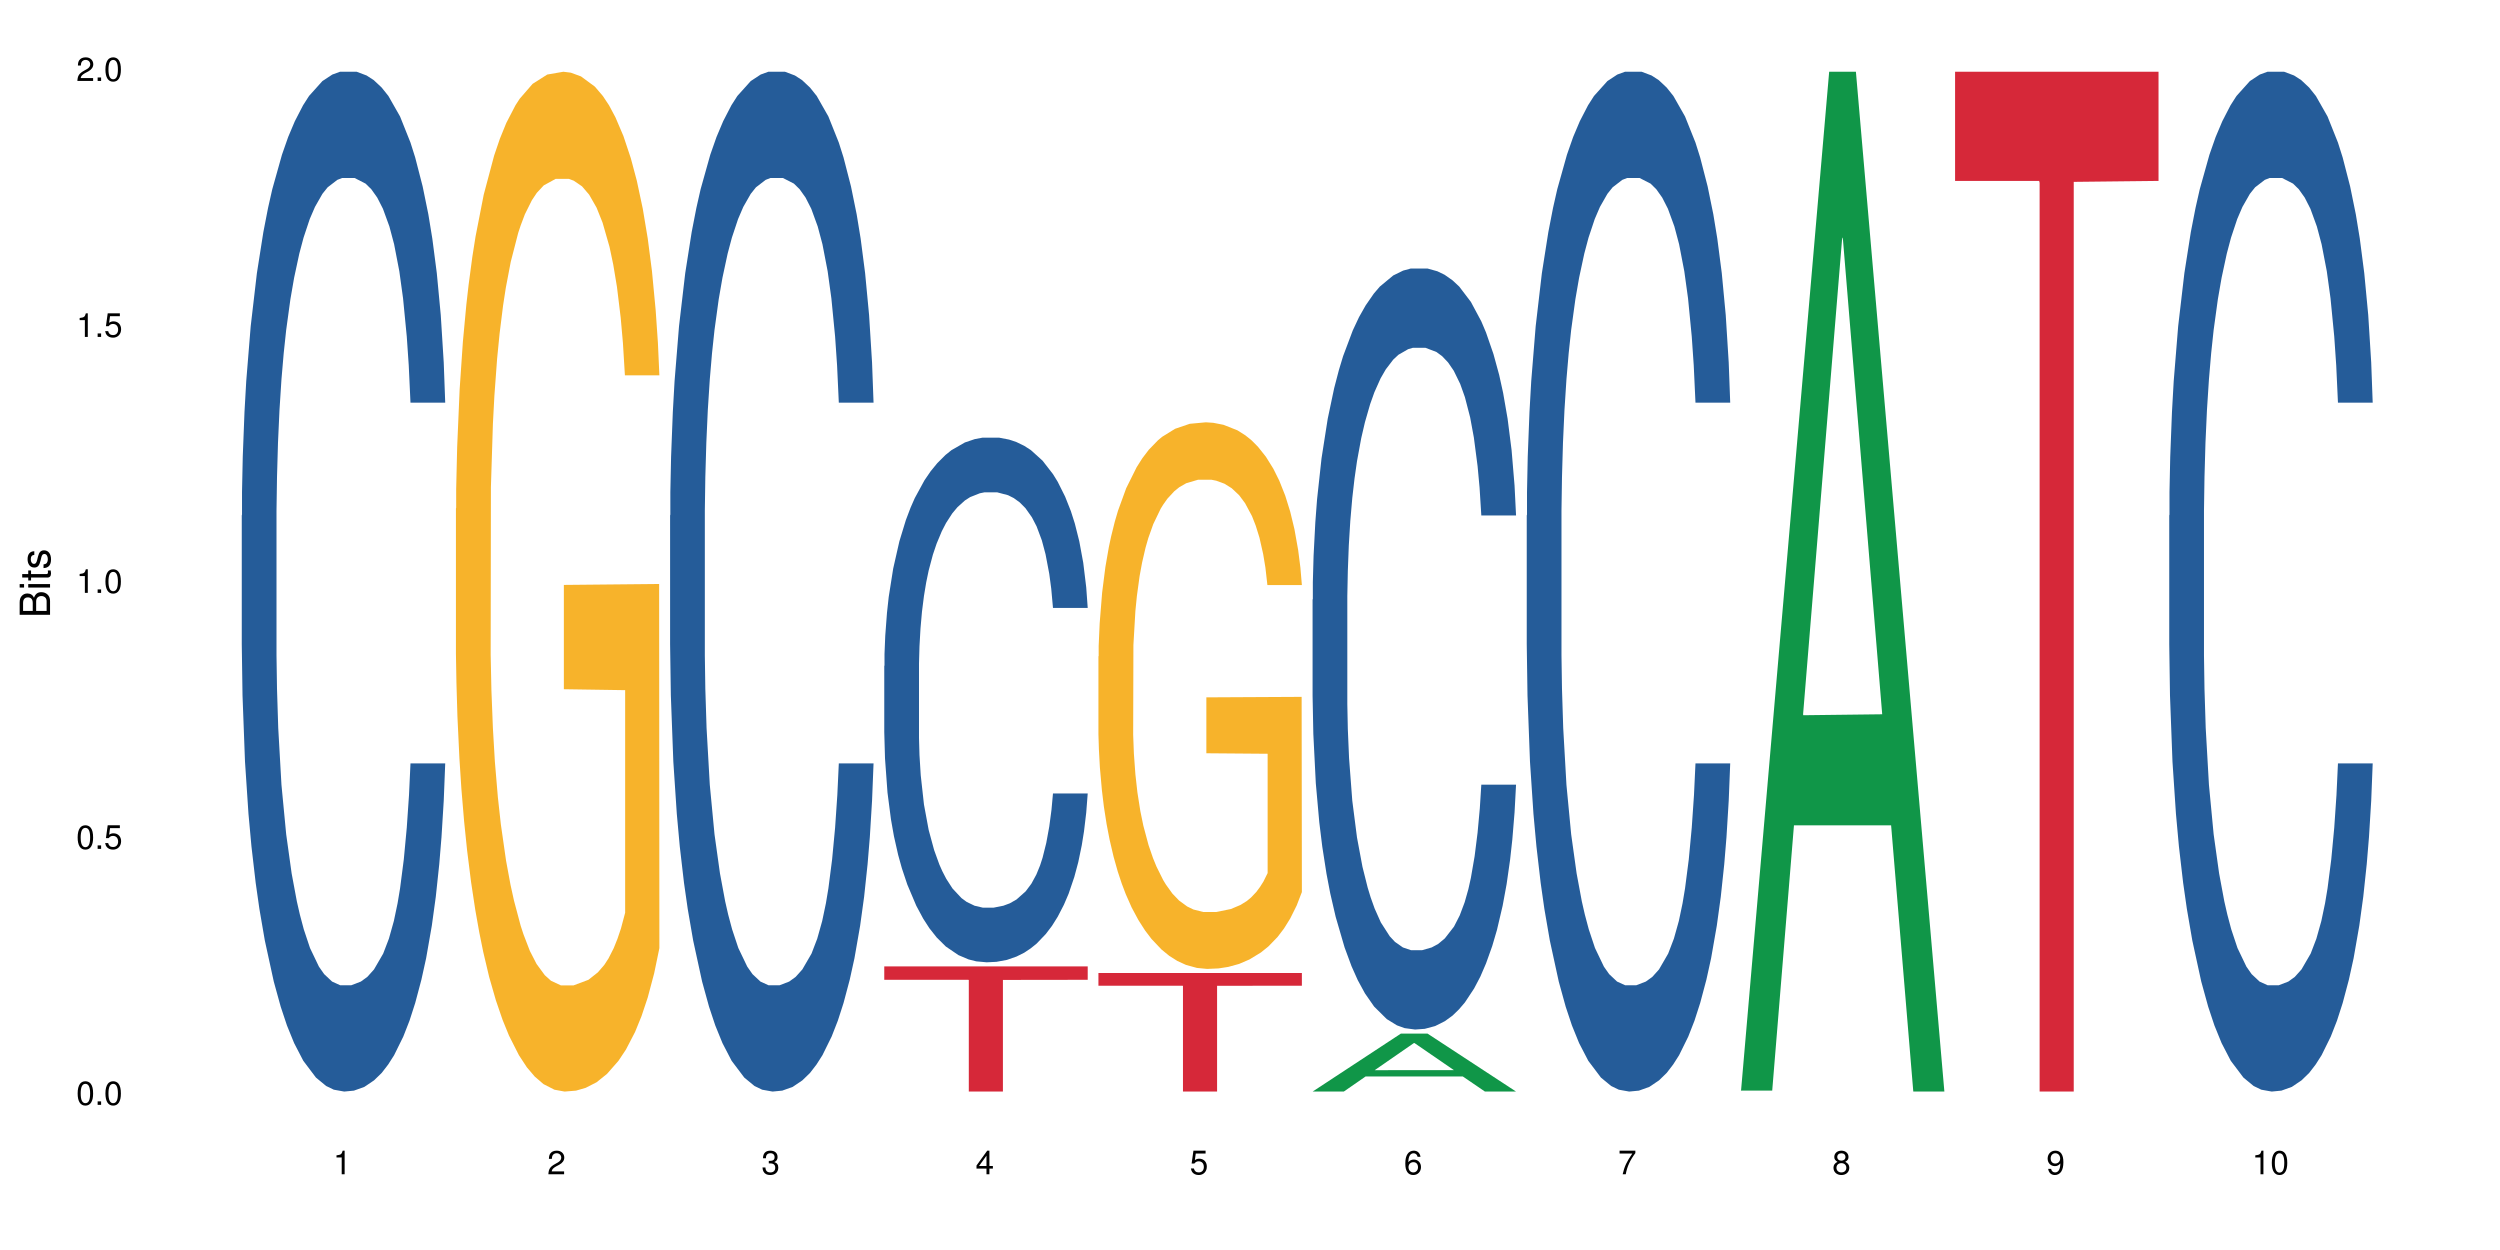 <?xml version="1.0" encoding="UTF-8"?>
<svg xmlns="http://www.w3.org/2000/svg" xmlns:xlink="http://www.w3.org/1999/xlink" width="720pt" height="360pt" viewBox="0 0 720 360" version="1.1">
<defs>
<g>
<symbol overflow="visible" id="glyph0-0">
<path style="stroke:none;" d=""/>
</symbol>
<symbol overflow="visible" id="glyph0-1">
<path style="stroke:none;" d="M 2.641 -6.797 C 2 -6.797 1.422 -6.531 1.078 -6.047 C 0.641 -5.453 0.406 -4.547 0.406 -3.297 C 0.406 -1 1.188 0.219 2.641 0.219 C 4.078 0.219 4.859 -1 4.859 -3.234 C 4.859 -4.562 4.656 -5.438 4.203 -6.047 C 3.844 -6.531 3.281 -6.797 2.641 -6.797 Z M 2.641 -6.047 C 3.547 -6.047 4 -5.125 4 -3.312 C 4 -1.375 3.562 -0.484 2.625 -0.484 C 1.734 -0.484 1.281 -1.422 1.281 -3.281 C 1.281 -5.141 1.734 -6.047 2.641 -6.047 Z M 2.641 -6.047 "/>
</symbol>
<symbol overflow="visible" id="glyph0-2">
<path style="stroke:none;" d="M 1.828 -1 L 0.828 -1 L 0.828 0 L 1.828 0 Z M 1.828 -1 "/>
</symbol>
<symbol overflow="visible" id="glyph0-3">
<path style="stroke:none;" d="M 4.562 -6.797 L 1.062 -6.797 L 0.547 -3.094 L 1.328 -3.094 C 1.719 -3.562 2.047 -3.734 2.578 -3.734 C 3.484 -3.734 4.062 -3.109 4.062 -2.094 C 4.062 -1.125 3.484 -0.531 2.578 -0.531 C 1.828 -0.531 1.375 -0.906 1.188 -1.672 L 0.328 -1.672 C 0.453 -1.109 0.547 -0.844 0.75 -0.594 C 1.125 -0.078 1.828 0.219 2.594 0.219 C 3.969 0.219 4.922 -0.781 4.922 -2.219 C 4.922 -3.562 4.031 -4.484 2.719 -4.484 C 2.25 -4.484 1.859 -4.359 1.469 -4.062 L 1.734 -5.969 L 4.562 -5.969 Z M 4.562 -6.797 "/>
</symbol>
<symbol overflow="visible" id="glyph0-4">
<path style="stroke:none;" d="M 2.484 -4.844 L 2.484 0 L 3.328 0 L 3.328 -6.797 L 2.766 -6.797 C 2.469 -5.75 2.281 -5.609 0.984 -5.453 L 0.984 -4.844 Z M 2.484 -4.844 "/>
</symbol>
<symbol overflow="visible" id="glyph0-5">
<path style="stroke:none;" d="M 4.859 -0.828 L 1.281 -0.828 C 1.359 -1.391 1.672 -1.75 2.5 -2.234 L 3.469 -2.75 C 4.406 -3.266 4.906 -3.969 4.906 -4.812 C 4.906 -5.375 4.672 -5.906 4.266 -6.266 C 3.859 -6.625 3.375 -6.797 2.719 -6.797 C 1.859 -6.797 1.219 -6.5 0.844 -5.922 C 0.609 -5.562 0.5 -5.125 0.484 -4.438 L 1.328 -4.438 C 1.359 -4.906 1.406 -5.188 1.531 -5.406 C 1.75 -5.812 2.188 -6.062 2.703 -6.062 C 3.469 -6.062 4.031 -5.516 4.031 -4.781 C 4.031 -4.25 3.719 -3.797 3.125 -3.438 L 2.234 -2.938 C 0.812 -2.141 0.406 -1.5 0.328 0 L 4.859 0 Z M 4.859 -0.828 "/>
</symbol>
<symbol overflow="visible" id="glyph0-6">
<path style="stroke:none;" d="M 2.125 -3.125 L 2.578 -3.125 C 3.516 -3.125 3.984 -2.703 3.984 -1.891 C 3.984 -1.031 3.469 -0.531 2.578 -0.531 C 1.656 -0.531 1.203 -0.984 1.156 -1.969 L 0.312 -1.969 C 0.344 -1.422 0.438 -1.078 0.609 -0.766 C 0.953 -0.109 1.625 0.219 2.547 0.219 C 3.953 0.219 4.859 -0.609 4.859 -1.906 C 4.859 -2.766 4.516 -3.25 3.703 -3.516 C 4.344 -3.766 4.656 -4.25 4.656 -4.938 C 4.656 -6.109 3.875 -6.797 2.578 -6.797 C 1.203 -6.797 0.484 -6.047 0.453 -4.609 L 1.297 -4.609 C 1.312 -5.016 1.344 -5.25 1.453 -5.453 C 1.641 -5.828 2.062 -6.062 2.594 -6.062 C 3.344 -6.062 3.797 -5.625 3.797 -4.906 C 3.797 -4.422 3.609 -4.141 3.25 -3.984 C 3.016 -3.891 2.719 -3.844 2.125 -3.844 Z M 2.125 -3.125 "/>
</symbol>
<symbol overflow="visible" id="glyph0-7">
<path style="stroke:none;" d="M 3.141 -1.625 L 3.141 0 L 3.984 0 L 3.984 -1.625 L 4.984 -1.625 L 4.984 -2.391 L 3.984 -2.391 L 3.984 -6.797 L 3.359 -6.797 L 0.266 -2.516 L 0.266 -1.625 Z M 3.141 -2.391 L 1 -2.391 L 3.141 -5.359 Z M 3.141 -2.391 "/>
</symbol>
<symbol overflow="visible" id="glyph0-8">
<path style="stroke:none;" d="M 4.781 -5.031 C 4.609 -6.141 3.891 -6.797 2.844 -6.797 C 2.094 -6.797 1.422 -6.438 1.031 -5.828 C 0.609 -5.172 0.406 -4.344 0.406 -3.094 C 0.406 -1.953 0.578 -1.234 0.984 -0.625 C 1.359 -0.078 1.953 0.219 2.703 0.219 C 3.984 0.219 4.922 -0.734 4.922 -2.078 C 4.922 -3.344 4.062 -4.234 2.844 -4.234 C 2.172 -4.234 1.641 -3.969 1.281 -3.469 C 1.281 -5.125 1.828 -6.047 2.797 -6.047 C 3.391 -6.047 3.797 -5.672 3.938 -5.031 Z M 2.734 -3.484 C 3.547 -3.484 4.062 -2.922 4.062 -2 C 4.062 -1.156 3.484 -0.531 2.703 -0.531 C 1.922 -0.531 1.328 -1.188 1.328 -2.047 C 1.328 -2.891 1.906 -3.484 2.734 -3.484 Z M 2.734 -3.484 "/>
</symbol>
<symbol overflow="visible" id="glyph0-9">
<path style="stroke:none;" d="M 4.984 -6.797 L 0.438 -6.797 L 0.438 -5.969 L 4.109 -5.969 C 2.5 -3.656 1.828 -2.234 1.328 0 L 2.219 0 C 2.594 -2.172 3.453 -4.047 4.984 -6.094 Z M 4.984 -6.797 "/>
</symbol>
<symbol overflow="visible" id="glyph0-10">
<path style="stroke:none;" d="M 3.75 -3.578 C 4.453 -4 4.688 -4.344 4.688 -4.984 C 4.688 -6.047 3.844 -6.797 2.641 -6.797 C 1.438 -6.797 0.594 -6.047 0.594 -4.984 C 0.594 -4.359 0.828 -4.016 1.516 -3.578 C 0.734 -3.203 0.359 -2.641 0.359 -1.891 C 0.359 -0.641 1.297 0.219 2.641 0.219 C 3.984 0.219 4.922 -0.641 4.922 -1.875 C 4.922 -2.641 4.531 -3.203 3.75 -3.578 Z M 2.641 -6.047 C 3.359 -6.047 3.812 -5.625 3.812 -4.969 C 3.812 -4.344 3.344 -3.922 2.641 -3.922 C 1.922 -3.922 1.453 -4.344 1.453 -4.984 C 1.453 -5.625 1.922 -6.047 2.641 -6.047 Z M 2.641 -3.203 C 3.484 -3.203 4.062 -2.672 4.062 -1.875 C 4.062 -1.062 3.484 -0.531 2.625 -0.531 C 1.797 -0.531 1.219 -1.078 1.219 -1.875 C 1.219 -2.672 1.797 -3.203 2.641 -3.203 Z M 2.641 -3.203 "/>
</symbol>
<symbol overflow="visible" id="glyph0-11">
<path style="stroke:none;" d="M 0.516 -1.547 C 0.672 -0.438 1.406 0.219 2.438 0.219 C 3.188 0.219 3.859 -0.141 4.266 -0.75 C 4.688 -1.406 4.891 -2.25 4.891 -3.484 C 4.891 -4.625 4.703 -5.359 4.312 -5.953 C 3.938 -6.5 3.344 -6.797 2.594 -6.797 C 1.297 -6.797 0.359 -5.844 0.359 -4.516 C 0.359 -3.25 1.234 -2.344 2.453 -2.344 C 3.094 -2.344 3.562 -2.578 4.016 -3.109 C 4 -1.453 3.469 -0.531 2.5 -0.531 C 1.906 -0.531 1.484 -0.906 1.359 -1.547 Z M 2.578 -6.062 C 3.375 -6.062 3.969 -5.406 3.969 -4.531 C 3.969 -3.688 3.375 -3.094 2.547 -3.094 C 1.734 -3.094 1.234 -3.672 1.234 -4.578 C 1.234 -5.438 1.797 -6.062 2.578 -6.062 Z M 2.578 -6.062 "/>
</symbol>
<symbol overflow="visible" id="glyph1-0">
<path style="stroke:none;" d=""/>
</symbol>
<symbol overflow="visible" id="glyph1-1">
<path style="stroke:none;" d="M 0 -0.953 L 0 -4.891 C 0 -5.719 -0.234 -6.344 -0.734 -6.797 C -1.188 -7.234 -1.812 -7.469 -2.5 -7.469 C -3.547 -7.469 -4.188 -7 -4.625 -5.875 C -4.984 -6.672 -5.641 -7.094 -6.531 -7.094 C -7.156 -7.094 -7.734 -6.859 -8.141 -6.391 C -8.562 -5.938 -8.75 -5.344 -8.75 -4.5 L -8.75 -0.953 Z M -4.984 -2.062 L -7.766 -2.062 L -7.766 -4.219 C -7.766 -4.844 -7.688 -5.203 -7.453 -5.5 C -7.219 -5.812 -6.859 -5.969 -6.375 -5.969 C -5.906 -5.969 -5.531 -5.812 -5.297 -5.5 C -5.062 -5.203 -4.984 -4.844 -4.984 -4.219 Z M -0.984 -2.062 L -4 -2.062 L -4 -4.781 C -4 -5.328 -3.859 -5.688 -3.578 -5.953 C -3.297 -6.219 -2.922 -6.359 -2.484 -6.359 C -2.062 -6.359 -1.688 -6.219 -1.406 -5.953 C -1.109 -5.688 -0.984 -5.328 -0.984 -4.781 Z M -0.984 -2.062 "/>
</symbol>
<symbol overflow="visible" id="glyph1-2">
<path style="stroke:none;" d="M -6.281 -1.797 L -6.281 -0.797 L 0 -0.797 L 0 -1.797 Z M -8.75 -1.797 L -8.75 -0.797 L -7.484 -0.797 L -7.484 -1.797 Z M -8.75 -1.797 "/>
</symbol>
<symbol overflow="visible" id="glyph1-3">
<path style="stroke:none;" d="M -6.281 -3.047 L -6.281 -2.016 L -8.016 -2.016 L -8.016 -1.016 L -6.281 -1.016 L -6.281 -0.172 L -5.469 -0.172 L -5.469 -1.016 L -0.719 -1.016 C -0.078 -1.016 0.281 -1.453 0.281 -2.234 C 0.281 -2.469 0.25 -2.719 0.188 -3.047 L -0.641 -3.047 C -0.609 -2.922 -0.594 -2.766 -0.594 -2.562 C -0.594 -2.141 -0.719 -2.016 -1.156 -2.016 L -5.469 -2.016 L -5.469 -3.047 Z M -6.281 -3.047 "/>
</symbol>
<symbol overflow="visible" id="glyph1-4">
<path style="stroke:none;" d="M -4.531 -5.25 C -5.766 -5.25 -6.469 -4.422 -6.469 -2.969 C -6.469 -1.516 -5.719 -0.562 -4.547 -0.562 C -3.562 -0.562 -3.094 -1.062 -2.734 -2.562 L -2.516 -3.484 C -2.344 -4.188 -2.094 -4.469 -1.625 -4.469 C -1.047 -4.469 -0.641 -3.875 -0.641 -3 C -0.641 -2.453 -0.797 -2 -1.062 -1.75 C -1.25 -1.594 -1.422 -1.531 -1.875 -1.469 L -1.875 -0.406 C -0.422 -0.453 0.281 -1.266 0.281 -2.922 C 0.281 -4.5 -0.5 -5.516 -1.719 -5.516 C -2.656 -5.516 -3.172 -4.984 -3.469 -3.734 L -3.703 -2.766 C -3.891 -1.953 -4.156 -1.609 -4.594 -1.609 C -5.172 -1.609 -5.547 -2.125 -5.547 -2.938 C -5.547 -3.75 -5.203 -4.172 -4.531 -4.203 Z M -4.531 -5.25 "/>
</symbol>
</g>
</defs>
<g id="surface43608">
<rect x="0" y="0" width="720" height="360" style="fill:rgb(100%,100%,100%);fill-opacity:1;stroke:none;"/>
<path style=" stroke:none;fill-rule:nonzero;fill:rgb(14.51%,36.078%,60%);fill-opacity:1;" d="M 69.629 148.457 L 69.699 148.188 L 69.699 141.742 L 69.914 131.543 L 70.414 118.656 L 70.914 109.797 L 72.203 93.957 L 73.988 78.652 L 75.848 66.84 L 77.203 59.859 L 78.418 54.492 L 81.207 44.559 L 82.992 39.457 L 84.922 34.891 L 87.281 30.328 L 88.996 27.645 L 92.852 23.348 L 95.711 21.469 L 97.926 20.664 L 102.715 20.664 L 105.574 21.738 L 107.645 23.078 L 109.93 25.227 L 111.859 27.645 L 115.219 33.551 L 118.219 41.066 L 119.578 45.363 L 121.723 53.684 L 123.367 61.738 L 124.508 68.719 L 125.797 78.652 L 126.938 90.734 L 127.797 104.426 L 128.223 115.969 L 118.219 115.969 L 117.719 105.23 L 117.148 96.91 L 116.078 85.902 L 115.004 78.117 L 113.504 70.332 L 112.148 65.23 L 110.289 60.129 L 108.645 56.906 L 106.93 54.492 L 105.285 52.879 L 102.141 51.27 L 98.5 51.27 L 97.141 51.805 L 94.355 53.953 L 92.852 55.832 L 90.711 59.59 L 89.207 63.082 L 87.422 68.449 L 86.207 73.016 L 84.707 79.996 L 83.637 86.172 L 82.422 95.031 L 81.707 101.742 L 81.062 109.258 L 80.492 118.117 L 80.062 127.516 L 79.777 137.449 L 79.633 147.113 L 79.633 188.727 L 79.777 198.391 L 80.133 209.668 L 81.062 226.043 L 82.422 240.273 L 83.992 251.547 L 85.492 259.602 L 86.352 263.359 L 87.492 267.656 L 89.281 273.027 L 91.852 278.395 L 93.352 280.543 L 95.641 282.691 L 97.996 283.766 L 101.141 283.766 L 103.93 282.691 L 105.785 281.348 L 107.715 279.199 L 110.359 274.637 L 112.004 270.34 L 113.434 265.242 L 114.504 260.141 L 115.219 255.844 L 116.293 247.52 L 117.148 238.395 L 117.793 228.996 L 118.219 219.867 L 128.223 219.867 L 127.797 230.609 L 127.152 241.078 L 126.508 248.863 L 125.508 258.262 L 124.367 266.582 L 122.723 275.98 L 121.363 282.152 L 119.578 288.867 L 117.934 293.969 L 116.148 298.531 L 113.504 303.898 L 111.789 306.586 L 109.93 309 L 107.715 311.148 L 104.93 313.027 L 101.93 314.102 L 99.141 314.371 L 96.141 313.832 L 93.926 312.762 L 90.996 310.344 L 87.352 305.512 L 84.707 300.41 L 82.633 295.309 L 80.848 289.941 L 78.848 282.691 L 76.273 270.879 L 74.703 261.75 L 73.633 254.234 L 72.418 243.762 L 71.559 234.367 L 70.559 219.332 L 69.844 200.27 L 69.629 185.504 Z M 69.629 148.457 "/>
<path style=" stroke:none;fill-rule:nonzero;fill:rgb(96.863%,70.196%,16.863%);fill-opacity:1;" d="M 131.309 146.461 L 131.379 146.191 L 131.379 140.828 L 131.664 128.758 L 132.379 112.129 L 133.309 98.449 L 134.309 87.719 L 134.953 82.086 L 136.023 74.039 L 136.953 68.141 L 139.312 56.07 L 142.312 44.805 L 143.957 39.977 L 145.812 35.414 L 148.457 30.32 L 149.672 28.441 L 153.391 24.148 L 157.605 21.469 L 162.25 20.664 L 164.395 20.93 L 167.324 22.004 L 171.324 24.953 L 173.613 27.637 L 175.398 30.32 L 177.254 33.805 L 179.543 39.172 L 181.688 45.609 L 183.402 52.047 L 185.117 60.094 L 186.547 68.676 L 187.762 78.062 L 188.832 89.328 L 189.477 98.715 L 189.902 108.105 L 179.973 108.105 L 179.398 98.715 L 178.758 91.477 L 177.684 82.625 L 176.613 76.188 L 175.539 71.09 L 173.539 64.117 L 171.824 59.824 L 169.68 56.07 L 167.609 53.656 L 165.25 52.047 L 163.82 51.508 L 160.035 51.508 L 156.605 53.387 L 154.605 55.531 L 153.176 57.68 L 151.172 61.703 L 149.957 64.922 L 149.246 67.066 L 147.102 75.383 L 145.672 82.891 L 144.887 87.988 L 143.887 96.035 L 143.172 103.277 L 142.383 114.004 L 141.957 122.051 L 141.383 140.293 L 141.312 188.574 L 141.527 198.766 L 141.957 209.762 L 142.527 219.418 L 143.387 229.609 L 144.242 237.391 L 145.742 247.852 L 147.027 254.824 L 148.031 259.383 L 149.957 266.625 L 150.746 269.039 L 152.602 273.867 L 154.531 277.625 L 156.891 280.844 L 158.676 282.453 L 161.535 283.793 L 165.18 283.793 L 169.469 282.184 L 172.184 280.039 L 174.039 277.891 L 175.254 276.016 L 176.754 273.062 L 177.828 270.383 L 178.828 267.43 L 180.043 262.871 L 180.043 198.766 L 162.391 198.496 L 162.391 168.457 L 189.832 168.188 L 189.902 273.062 L 188.402 280.305 L 186.547 287.281 L 184.758 292.645 L 182.902 297.203 L 180.258 302.301 L 178.113 305.52 L 174.824 309.273 L 171.824 311.688 L 168.68 313.297 L 165.895 314.102 L 162.605 314.371 L 159.676 313.836 L 156.531 312.227 L 154.031 310.078 L 151.746 307.398 L 149.457 303.91 L 146.602 298.277 L 144.742 293.719 L 142.812 288.086 L 140.883 281.379 L 139.168 274.137 L 138.027 268.504 L 136.883 262.066 L 135.668 254.02 L 134.523 244.898 L 133.668 236.586 L 132.879 227.195 L 132.309 218.344 L 131.738 206.277 L 131.453 196.621 L 131.309 188.305 Z M 131.309 146.461 "/>
<path style=" stroke:none;fill-rule:nonzero;fill:rgb(14.51%,36.078%,60%);fill-opacity:1;" d="M 192.988 148.457 L 193.059 148.188 L 193.059 141.742 L 193.273 131.543 L 193.773 118.656 L 194.273 109.797 L 195.559 93.957 L 197.348 78.652 L 199.203 66.84 L 200.562 59.859 L 201.777 54.492 L 204.562 44.559 L 206.352 39.457 L 208.281 34.891 L 210.637 30.328 L 212.352 27.645 L 216.211 23.348 L 219.07 21.469 L 221.285 20.664 L 226.074 20.664 L 228.93 21.738 L 231.004 23.078 L 233.289 25.227 L 235.219 27.645 L 238.578 33.551 L 241.578 41.066 L 242.938 45.363 L 245.082 53.684 L 246.723 61.738 L 247.867 68.719 L 249.152 78.652 L 250.297 90.734 L 251.152 104.426 L 251.582 115.969 L 241.578 115.969 L 241.078 105.23 L 240.508 96.91 L 239.434 85.902 L 238.363 78.117 L 236.863 70.332 L 235.504 65.23 L 233.648 60.129 L 232.004 56.906 L 230.289 54.492 L 228.645 52.879 L 225.5 51.27 L 221.855 51.27 L 220.5 51.805 L 217.711 53.953 L 216.211 55.832 L 214.066 59.59 L 212.566 63.082 L 210.781 68.449 L 209.566 73.016 L 208.066 79.996 L 206.992 86.172 L 205.777 95.031 L 205.062 101.742 L 204.422 109.258 L 203.848 118.117 L 203.422 127.516 L 203.133 137.449 L 202.992 147.113 L 202.992 188.727 L 203.133 198.391 L 203.492 209.668 L 204.422 226.043 L 205.777 240.273 L 207.352 251.547 L 208.852 259.602 L 209.707 263.359 L 210.852 267.656 L 212.637 273.027 L 215.211 278.395 L 216.711 280.543 L 219 282.691 L 221.355 283.766 L 224.5 283.766 L 227.289 282.691 L 229.145 281.348 L 231.074 279.199 L 233.719 274.637 L 235.363 270.34 L 236.793 265.242 L 237.863 260.141 L 238.578 255.844 L 239.648 247.52 L 240.508 238.395 L 241.148 228.996 L 241.578 219.867 L 251.582 219.867 L 251.152 230.609 L 250.512 241.078 L 249.867 248.863 L 248.867 258.262 L 247.723 266.582 L 246.082 275.98 L 244.723 282.152 L 242.938 288.867 L 241.293 293.969 L 239.508 298.531 L 236.863 303.898 L 235.148 306.586 L 233.289 309 L 231.074 311.148 L 228.289 313.027 L 225.285 314.102 L 222.5 314.371 L 219.5 313.832 L 217.285 312.762 L 214.352 310.344 L 210.711 305.512 L 208.066 300.41 L 205.992 295.309 L 204.207 289.941 L 202.207 282.691 L 199.633 270.879 L 198.062 261.75 L 196.988 254.234 L 195.773 243.762 L 194.918 234.367 L 193.918 219.332 L 193.203 200.27 L 192.988 185.504 Z M 192.988 148.457 "/>
<path style=" stroke:none;fill-rule:nonzero;fill:rgb(14.51%,36.078%,60%);fill-opacity:1;" d="M 254.668 191.789 L 254.738 191.652 L 254.738 188.336 L 254.953 183.086 L 255.453 176.457 L 255.953 171.898 L 257.238 163.75 L 259.027 155.879 L 260.883 149.801 L 262.242 146.211 L 263.457 143.449 L 266.242 138.336 L 268.031 135.715 L 269.957 133.367 L 272.316 131.016 L 274.031 129.637 L 277.891 127.426 L 280.75 126.461 L 282.965 126.047 L 287.75 126.047 L 290.609 126.598 L 292.684 127.289 L 294.969 128.395 L 296.898 129.637 L 300.258 132.676 L 303.258 136.543 L 304.617 138.75 L 306.758 143.035 L 308.402 147.176 L 309.547 150.77 L 310.832 155.879 L 311.977 162.094 L 312.832 169.137 L 313.262 175.078 L 303.258 175.078 L 302.758 169.551 L 302.188 165.27 L 301.113 159.609 L 300.043 155.602 L 298.543 151.598 L 297.184 148.973 L 295.328 146.348 L 293.684 144.691 L 291.969 143.449 L 290.324 142.621 L 287.18 141.789 L 283.535 141.789 L 282.18 142.066 L 279.391 143.172 L 277.891 144.137 L 275.746 146.07 L 274.246 147.867 L 272.461 150.629 L 271.246 152.977 L 269.746 156.57 L 268.672 159.746 L 267.457 164.305 L 266.742 167.758 L 266.102 171.625 L 265.527 176.184 L 265.102 181.016 L 264.812 186.125 L 264.672 191.098 L 264.672 212.508 L 264.812 217.48 L 265.172 223.281 L 266.102 231.707 L 267.457 239.027 L 269.031 244.828 L 270.531 248.969 L 271.387 250.902 L 272.531 253.113 L 274.316 255.875 L 276.891 258.637 L 278.391 259.742 L 280.676 260.848 L 283.035 261.402 L 286.18 261.402 L 288.965 260.848 L 290.824 260.156 L 292.754 259.055 L 295.398 256.703 L 297.043 254.496 L 298.469 251.871 L 299.543 249.246 L 300.258 247.035 L 301.328 242.754 L 302.188 238.059 L 302.828 233.227 L 303.258 228.527 L 313.262 228.527 L 312.832 234.055 L 312.191 239.441 L 311.547 243.445 L 310.547 248.281 L 309.402 252.562 L 307.762 257.395 L 306.402 260.57 L 304.617 264.023 L 302.973 266.648 L 301.188 268.996 L 298.543 271.762 L 296.828 273.141 L 294.969 274.383 L 292.754 275.488 L 289.969 276.457 L 286.965 277.008 L 284.18 277.145 L 281.176 276.871 L 278.961 276.316 L 276.031 275.074 L 272.387 272.59 L 269.746 269.965 L 267.672 267.34 L 265.887 264.578 L 263.887 260.848 L 261.312 254.77 L 259.742 250.074 L 258.668 246.207 L 257.453 240.82 L 256.598 235.988 L 255.598 228.254 L 254.883 218.445 L 254.668 210.852 Z M 254.668 191.789 "/>
<path style=" stroke:none;fill-rule:nonzero;fill:rgb(83.922%,15.686%,22.353%);fill-opacity:1;" d="M 254.668 278.324 L 313.262 278.324 L 313.262 282.184 L 288.84 282.219 L 288.84 314.371 L 279.016 314.371 L 279.016 282.254 L 278.875 282.184 L 254.668 282.184 Z M 254.668 278.324 "/>
<path style=" stroke:none;fill-rule:nonzero;fill:rgb(96.863%,70.196%,16.863%);fill-opacity:1;" d="M 316.348 189.051 L 316.418 188.906 L 316.418 186.031 L 316.703 179.562 L 317.418 170.648 L 318.348 163.316 L 319.348 157.566 L 319.992 154.547 L 321.062 150.234 L 321.992 147.07 L 324.348 140.602 L 327.352 134.562 L 328.992 131.977 L 330.852 129.531 L 333.496 126.801 L 334.711 125.793 L 338.426 123.492 L 342.641 122.055 L 347.289 121.625 L 349.43 121.77 L 352.359 122.344 L 356.363 123.926 L 358.648 125.363 L 360.434 126.801 L 362.293 128.668 L 364.578 131.543 L 366.723 134.996 L 368.438 138.445 L 370.152 142.758 L 371.582 147.359 L 372.797 152.391 L 373.871 158.43 L 374.512 163.461 L 374.941 168.492 L 365.008 168.492 L 364.438 163.461 L 363.793 159.578 L 362.723 154.832 L 361.648 151.383 L 360.578 148.652 L 358.578 144.914 L 356.863 142.613 L 354.719 140.602 L 352.645 139.309 L 350.289 138.445 L 348.859 138.156 L 345.07 138.156 L 341.641 139.164 L 339.641 140.312 L 338.211 141.465 L 336.211 143.621 L 334.996 145.344 L 334.281 146.496 L 332.137 150.953 L 330.707 154.977 L 329.922 157.711 L 328.922 162.023 L 328.207 165.902 L 327.422 171.656 L 326.992 175.969 L 326.422 185.742 L 326.352 211.621 L 326.562 217.086 L 326.992 222.98 L 327.566 228.156 L 328.422 233.617 L 329.281 237.789 L 330.781 243.395 L 332.066 247.133 L 333.066 249.578 L 334.996 253.457 L 335.781 254.75 L 337.641 257.34 L 339.57 259.352 L 341.93 261.078 L 343.715 261.941 L 346.574 262.66 L 350.219 262.66 L 354.504 261.797 L 357.219 260.645 L 359.078 259.496 L 360.293 258.488 L 361.793 256.91 L 362.863 255.469 L 363.867 253.891 L 365.078 251.445 L 365.078 217.086 L 347.43 216.941 L 347.43 200.84 L 374.871 200.695 L 374.941 256.91 L 373.441 260.789 L 371.582 264.527 L 369.797 267.402 L 367.938 269.848 L 365.293 272.578 L 363.152 274.305 L 359.863 276.316 L 356.863 277.609 L 353.719 278.473 L 350.93 278.906 L 347.645 279.047 L 344.715 278.762 L 341.57 277.898 L 339.07 276.75 L 336.781 275.309 L 334.496 273.441 L 331.637 270.422 L 329.781 267.977 L 327.852 264.961 L 325.922 261.363 L 324.207 257.484 L 323.062 254.465 L 321.918 251.016 L 320.703 246.699 L 319.562 241.812 L 318.703 237.355 L 317.918 232.324 L 317.348 227.578 L 316.773 221.109 L 316.488 215.934 L 316.348 211.477 Z M 316.348 189.051 "/>
<path style=" stroke:none;fill-rule:nonzero;fill:rgb(83.922%,15.686%,22.353%);fill-opacity:1;" d="M 316.348 280.227 L 374.941 280.227 L 374.941 283.883 L 350.52 283.914 L 350.52 314.371 L 340.695 314.371 L 340.695 283.945 L 340.555 283.883 L 316.348 283.883 Z M 316.348 280.227 "/>
<path style=" stroke:none;fill-rule:nonzero;fill:rgb(6.275%,58.824%,28.235%);fill-opacity:1;" d="M 378.023 314.355 L 378.086 314.34 L 403.441 297.684 L 411.141 297.684 L 436.621 314.371 L 427.668 314.371 L 421.281 310.016 L 393.301 310.016 L 387.039 314.355 L 378.023 314.355 L 395.992 308.211 L 418.715 308.195 L 407.387 300.41 L 407.262 300.395 L 407.137 300.441 L 395.93 308.195 L 395.992 308.211 Z M 378.023 314.355 "/>
<path style=" stroke:none;fill-rule:nonzero;fill:rgb(14.51%,36.078%,60%);fill-opacity:1;" d="M 378.023 172.691 L 378.098 172.492 L 378.098 167.684 L 378.312 160.07 L 378.812 150.453 L 379.312 143.84 L 380.598 132.02 L 382.383 120.602 L 384.242 111.785 L 385.602 106.578 L 386.812 102.57 L 389.602 95.156 L 391.387 91.352 L 393.316 87.945 L 395.676 84.539 L 397.391 82.535 L 401.25 79.332 L 404.105 77.93 L 406.324 77.328 L 411.109 77.328 L 413.969 78.129 L 416.039 79.129 L 418.328 80.734 L 420.258 82.535 L 423.613 86.945 L 426.617 92.555 L 427.973 95.758 L 430.117 101.969 L 431.762 107.98 L 432.906 113.188 L 434.191 120.602 L 435.336 129.617 L 436.191 139.836 L 436.621 148.449 L 426.617 148.449 L 426.117 140.438 L 425.543 134.227 L 424.473 126.012 L 423.402 120.199 L 421.898 114.391 L 420.543 110.586 L 418.684 106.777 L 417.039 104.375 L 415.324 102.57 L 413.684 101.367 L 410.539 100.168 L 406.895 100.168 L 405.535 100.566 L 402.75 102.172 L 401.25 103.574 L 399.105 106.379 L 397.605 108.98 L 395.816 112.988 L 394.602 116.395 L 393.102 121.602 L 392.031 126.211 L 390.816 132.824 L 390.102 137.832 L 389.457 143.441 L 388.887 150.051 L 388.457 157.062 L 388.172 164.477 L 388.027 171.688 L 388.027 202.742 L 388.172 209.957 L 388.531 218.371 L 389.457 230.59 L 390.816 241.207 L 392.387 249.625 L 393.891 255.633 L 394.746 258.438 L 395.891 261.645 L 397.676 265.652 L 400.25 269.656 L 401.75 271.262 L 404.035 272.863 L 406.395 273.664 L 409.539 273.664 L 412.324 272.863 L 414.184 271.863 L 416.113 270.258 L 418.758 266.852 L 420.398 263.648 L 421.828 259.84 L 422.902 256.035 L 423.613 252.828 L 424.688 246.617 L 425.543 239.805 L 426.188 232.793 L 426.617 225.984 L 436.621 225.984 L 436.191 233.996 L 435.547 241.809 L 434.906 247.621 L 433.906 254.633 L 432.762 260.844 L 431.117 267.855 L 429.762 272.461 L 427.973 277.473 L 426.332 281.277 L 424.543 284.684 L 421.898 288.691 L 420.184 290.695 L 418.328 292.496 L 416.113 294.102 L 413.324 295.504 L 410.324 296.305 L 407.539 296.504 L 404.535 296.102 L 402.32 295.301 L 399.391 293.5 L 395.746 289.891 L 393.102 286.086 L 391.031 282.281 L 389.242 278.273 L 387.242 272.863 L 384.672 264.047 L 383.098 257.238 L 382.027 251.625 L 380.812 243.812 L 379.953 236.801 L 378.953 225.582 L 378.238 211.359 L 378.023 200.34 Z M 378.023 172.691 "/>
<path style=" stroke:none;fill-rule:nonzero;fill:rgb(14.51%,36.078%,60%);fill-opacity:1;" d="M 439.703 148.457 L 439.777 148.188 L 439.777 141.742 L 439.988 131.543 L 440.492 118.656 L 440.992 109.797 L 442.277 93.957 L 444.062 78.652 L 445.922 66.84 L 447.277 59.859 L 448.492 54.492 L 451.281 44.559 L 453.066 39.457 L 454.996 34.891 L 457.355 30.328 L 459.07 27.645 L 462.93 23.348 L 465.785 21.469 L 468 20.664 L 472.789 20.664 L 475.648 21.738 L 477.719 23.078 L 480.008 25.227 L 481.938 27.645 L 485.293 33.551 L 488.297 41.066 L 489.652 45.363 L 491.797 53.684 L 493.441 61.738 L 494.582 68.719 L 495.871 78.652 L 497.012 90.734 L 497.871 104.426 L 498.301 115.969 L 488.297 115.969 L 487.797 105.23 L 487.223 96.91 L 486.152 85.902 L 485.078 78.117 L 483.578 70.332 L 482.223 65.23 L 480.363 60.129 L 478.719 56.906 L 477.004 54.492 L 475.363 52.879 L 472.219 51.27 L 468.574 51.27 L 467.215 51.805 L 464.43 53.953 L 462.93 55.832 L 460.785 59.59 L 459.285 63.082 L 457.496 68.449 L 456.281 73.016 L 454.781 79.996 L 453.711 86.172 L 452.496 95.031 L 451.781 101.742 L 451.137 109.258 L 450.566 118.117 L 450.137 127.516 L 449.852 137.449 L 449.707 147.113 L 449.707 188.727 L 449.852 198.391 L 450.207 209.668 L 451.137 226.043 L 452.496 240.273 L 454.066 251.547 L 455.566 259.602 L 456.426 263.359 L 457.57 267.656 L 459.355 273.027 L 461.926 278.395 L 463.43 280.543 L 465.715 282.691 L 468.074 283.766 L 471.219 283.766 L 474.004 282.691 L 475.863 281.348 L 477.793 279.199 L 480.434 274.637 L 482.078 270.34 L 483.508 265.242 L 484.578 260.141 L 485.293 255.844 L 486.367 247.52 L 487.223 238.395 L 487.867 228.996 L 488.297 219.867 L 498.301 219.867 L 497.871 230.609 L 497.227 241.078 L 496.586 248.863 L 495.586 258.262 L 494.441 266.582 L 492.797 275.98 L 491.441 282.152 L 489.652 288.867 L 488.008 293.969 L 486.223 298.531 L 483.578 303.898 L 481.863 306.586 L 480.008 309 L 477.793 311.148 L 475.004 313.027 L 472.004 314.102 L 469.215 314.371 L 466.215 313.832 L 464 312.762 L 461.07 310.344 L 457.426 305.512 L 454.781 300.41 L 452.711 295.309 L 450.922 289.941 L 448.922 282.691 L 446.352 270.879 L 444.777 261.75 L 443.707 254.234 L 442.492 243.762 L 441.633 234.367 L 440.633 219.332 L 439.918 200.27 L 439.703 185.504 Z M 439.703 148.457 "/>
<path style=" stroke:none;fill-rule:nonzero;fill:rgb(6.275%,58.824%,28.235%);fill-opacity:1;" d="M 501.383 314.094 L 501.445 313.82 L 526.801 20.664 L 534.5 20.664 L 559.98 314.371 L 551.027 314.371 L 544.641 237.703 L 516.66 237.703 L 510.398 314.094 L 501.383 314.094 L 519.352 205.988 L 542.074 205.711 L 530.742 68.648 L 530.617 68.375 L 530.492 69.199 L 519.289 205.711 L 519.352 205.988 Z M 501.383 314.094 "/>
<path style=" stroke:none;fill-rule:nonzero;fill:rgb(83.922%,15.686%,22.353%);fill-opacity:1;" d="M 563.062 20.664 L 621.656 20.664 L 621.656 52.102 L 597.238 52.379 L 597.238 314.371 L 587.41 314.371 L 587.41 52.652 L 587.27 52.102 L 563.062 52.102 Z M 563.062 20.664 "/>
<path style=" stroke:none;fill-rule:nonzero;fill:rgb(14.51%,36.078%,60%);fill-opacity:1;" d="M 624.742 148.457 L 624.812 148.188 L 624.812 141.742 L 625.027 131.543 L 625.527 118.656 L 626.027 109.797 L 627.312 93.957 L 629.102 78.652 L 630.957 66.84 L 632.316 59.859 L 633.531 54.492 L 636.316 44.559 L 638.105 39.457 L 640.035 34.891 L 642.391 30.328 L 644.105 27.645 L 647.965 23.348 L 650.824 21.469 L 653.039 20.664 L 657.828 20.664 L 660.684 21.738 L 662.758 23.078 L 665.043 25.227 L 666.973 27.645 L 670.332 33.551 L 673.332 41.066 L 674.691 45.363 L 676.836 53.684 L 678.477 61.738 L 679.621 68.719 L 680.906 78.652 L 682.051 90.734 L 682.91 104.426 L 683.336 115.969 L 673.332 115.969 L 672.832 105.23 L 672.262 96.91 L 671.188 85.902 L 670.117 78.117 L 668.617 70.332 L 667.258 65.23 L 665.402 60.129 L 663.758 56.906 L 662.043 54.492 L 660.398 52.879 L 657.254 51.27 L 653.609 51.27 L 652.254 51.805 L 649.465 53.953 L 647.965 55.832 L 645.82 59.59 L 644.32 63.082 L 642.535 68.449 L 641.32 73.016 L 639.82 79.996 L 638.746 86.172 L 637.531 95.031 L 636.816 101.742 L 636.176 109.258 L 635.602 118.117 L 635.176 127.516 L 634.891 137.449 L 634.746 147.113 L 634.746 188.727 L 634.891 198.391 L 635.246 209.668 L 636.176 226.043 L 637.531 240.273 L 639.105 251.547 L 640.605 259.602 L 641.465 263.359 L 642.605 267.656 L 644.395 273.027 L 646.965 278.395 L 648.465 280.543 L 650.754 282.691 L 653.109 283.766 L 656.254 283.766 L 659.043 282.691 L 660.898 281.348 L 662.828 279.199 L 665.473 274.637 L 667.117 270.34 L 668.547 265.242 L 669.617 260.141 L 670.332 255.844 L 671.402 247.52 L 672.262 238.395 L 672.902 228.996 L 673.332 219.867 L 683.336 219.867 L 682.91 230.609 L 682.266 241.078 L 681.621 248.863 L 680.621 258.262 L 679.477 266.582 L 677.836 275.98 L 676.477 282.152 L 674.691 288.867 L 673.047 293.969 L 671.262 298.531 L 668.617 303.898 L 666.902 306.586 L 665.043 309 L 662.828 311.148 L 660.043 313.027 L 657.039 314.102 L 654.254 314.371 L 651.254 313.832 L 649.039 312.762 L 646.109 310.344 L 642.465 305.512 L 639.82 300.41 L 637.746 295.309 L 635.961 289.941 L 633.961 282.691 L 631.387 270.879 L 629.816 261.75 L 628.742 254.234 L 627.527 243.762 L 626.672 234.367 L 625.672 219.332 L 624.957 200.27 L 624.742 185.504 Z M 624.742 148.457 "/>
<g style="fill:rgb(0%,0%,0%);fill-opacity:1;">
  <use xlink:href="#glyph0-1" x="21.957" y="318.198"/>
  <use xlink:href="#glyph0-2" x="27.291" y="318.198"/>
  <use xlink:href="#glyph0-1" x="29.958" y="318.198"/>
</g>
<g style="fill:rgb(0%,0%,0%);fill-opacity:1;">
  <use xlink:href="#glyph0-1" x="21.957" y="244.476"/>
  <use xlink:href="#glyph0-2" x="27.291" y="244.476"/>
  <use xlink:href="#glyph0-3" x="29.958" y="244.476"/>
</g>
<g style="fill:rgb(0%,0%,0%);fill-opacity:1;">
  <use xlink:href="#glyph0-4" x="21.957" y="170.753"/>
  <use xlink:href="#glyph0-2" x="27.291" y="170.753"/>
  <use xlink:href="#glyph0-1" x="29.958" y="170.753"/>
</g>
<g style="fill:rgb(0%,0%,0%);fill-opacity:1;">
  <use xlink:href="#glyph0-4" x="21.957" y="97.034"/>
  <use xlink:href="#glyph0-2" x="27.291" y="97.034"/>
  <use xlink:href="#glyph0-3" x="29.958" y="97.034"/>
</g>
<g style="fill:rgb(0%,0%,0%);fill-opacity:1;">
  <use xlink:href="#glyph0-5" x="21.957" y="23.312"/>
  <use xlink:href="#glyph0-2" x="27.291" y="23.312"/>
  <use xlink:href="#glyph0-1" x="29.958" y="23.312"/>
</g>
<g style="fill:rgb(0%,0%,0%);fill-opacity:1;">
  <use xlink:href="#glyph0-4" x="95.926" y="338.19"/>
</g>
<g style="fill:rgb(0%,0%,0%);fill-opacity:1;">
  <use xlink:href="#glyph0-5" x="157.605" y="338.19"/>
</g>
<g style="fill:rgb(0%,0%,0%);fill-opacity:1;">
  <use xlink:href="#glyph0-6" x="219.285" y="338.19"/>
</g>
<g style="fill:rgb(0%,0%,0%);fill-opacity:1;">
  <use xlink:href="#glyph0-7" x="280.965" y="338.19"/>
</g>
<g style="fill:rgb(0%,0%,0%);fill-opacity:1;">
  <use xlink:href="#glyph0-3" x="342.645" y="338.19"/>
</g>
<g style="fill:rgb(0%,0%,0%);fill-opacity:1;">
  <use xlink:href="#glyph0-8" x="404.324" y="338.19"/>
</g>
<g style="fill:rgb(0%,0%,0%);fill-opacity:1;">
  <use xlink:href="#glyph0-9" x="466" y="338.19"/>
</g>
<g style="fill:rgb(0%,0%,0%);fill-opacity:1;">
  <use xlink:href="#glyph0-10" x="527.68" y="338.19"/>
</g>
<g style="fill:rgb(0%,0%,0%);fill-opacity:1;">
  <use xlink:href="#glyph0-11" x="589.359" y="338.19"/>
</g>
<g style="fill:rgb(0%,0%,0%);fill-opacity:1;">
  <use xlink:href="#glyph0-4" x="648.539" y="338.19"/>
  <use xlink:href="#glyph0-1" x="653.873" y="338.19"/>
</g>
<g style="fill:rgb(0%,0%,0%);fill-opacity:1;">
  <use xlink:href="#glyph1-1" x="14.412" y="178.016"/>
  <use xlink:href="#glyph1-2" x="14.412" y="170.012"/>
  <use xlink:href="#glyph1-3" x="14.412" y="167.348"/>
  <use xlink:href="#glyph1-4" x="14.412" y="164.012"/>
</g>
</g>
</svg>
